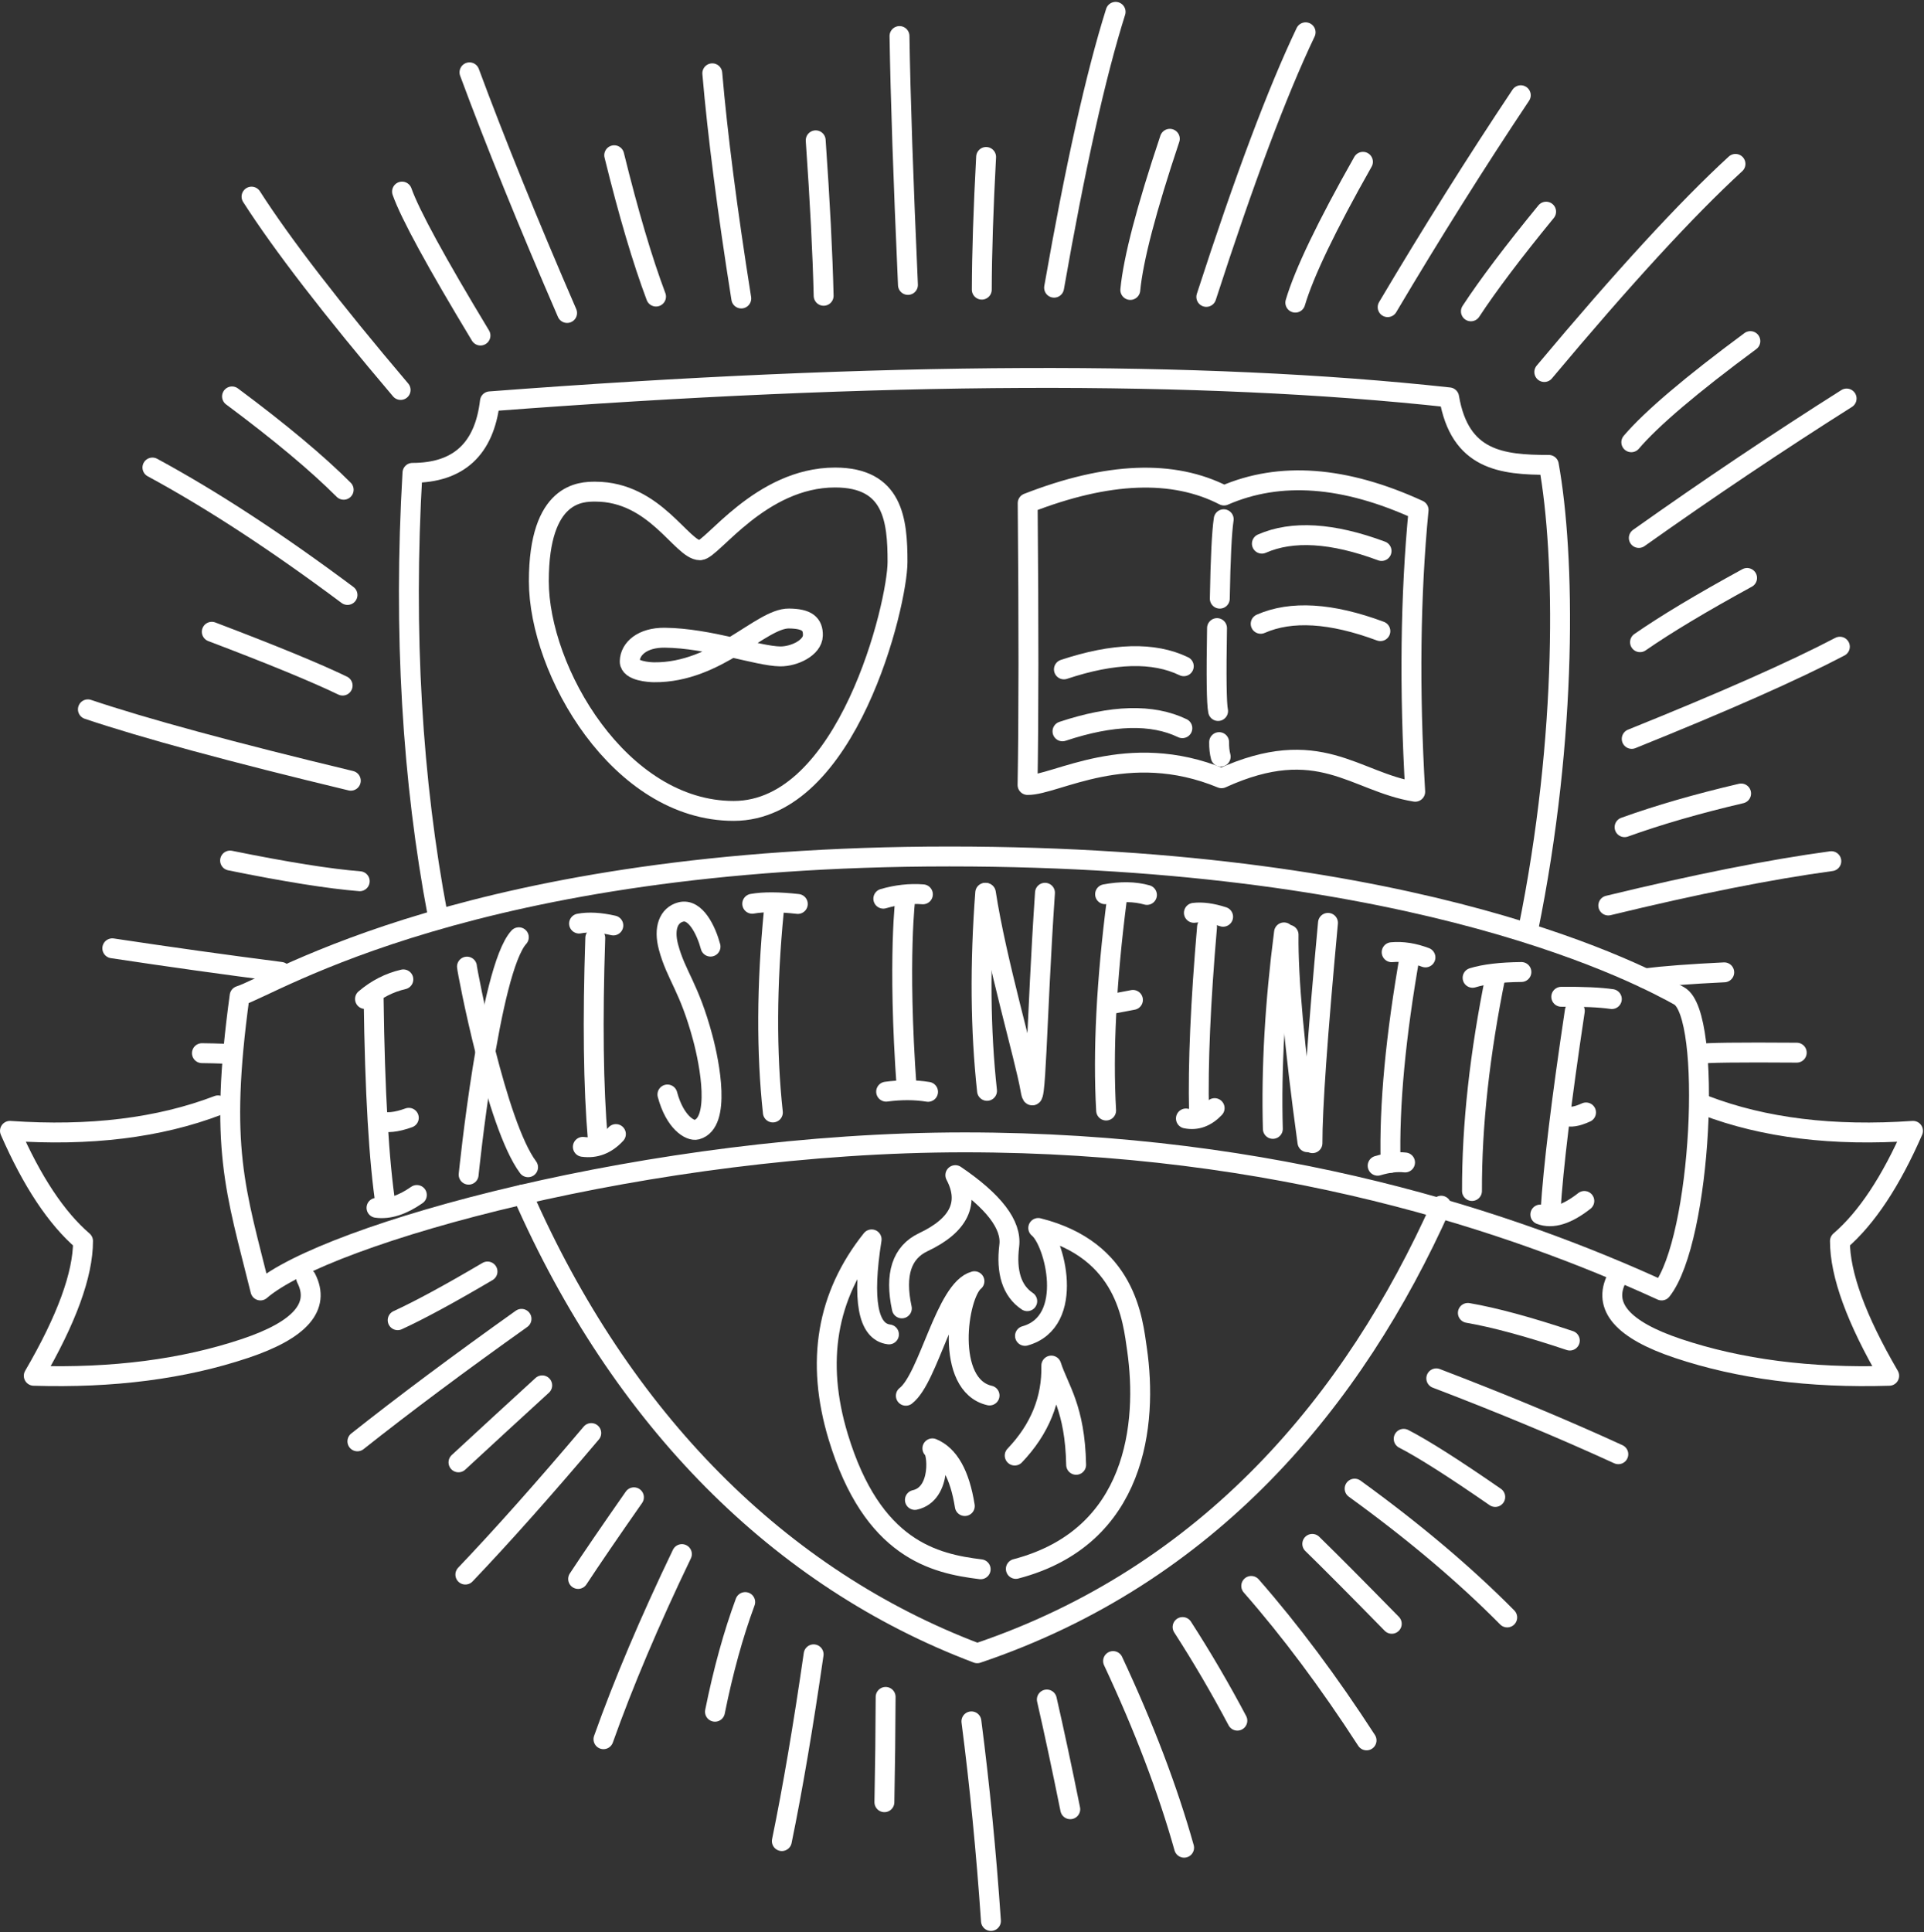 <?xml version="1.0" encoding="UTF-8"?>
<svg width="967px" height="971px" viewBox="0 0 967 971" version="1.1" xmlns="http://www.w3.org/2000/svg" xmlns:xlink="http://www.w3.org/1999/xlink">
    <rect x="0" y="0" width="967" height="971" fill="#333333" stroke="none"/>
    <!-- Generator: Sketch 49.3 (51167) - http://www.bohemiancoding.com/sketch -->
    <title>All</title>
    <desc>Created with Sketch.</desc>
    <defs></defs>
    <g id="Infinite-Series" stroke="none" stroke-width="1" fill="none" fill-rule="evenodd" stroke-linecap="round" stroke-linejoin="round">
        <g id="Exist-Infinite-Copy" transform="translate(-652, -296)" stroke="#FFFFFF" stroke-width="10">
            <g id="All" transform="translate(657, 301)">
                <g id="Burst" transform="translate(37.434, 0.109)">
                    <path d="M158.919,190.853 C124.349,150.11 99.37,117.726 83.983,93.703" id="Path-32"></path>
                    <path d="M199.05,163.512 C176.781,126.638 163.638,102.523 159.624,91.166" id="Path-33"></path>
                    <path d="M242.589,152.176 C222.907,106.725 206.552,66.413 193.524,31.24" id="Path-35"></path>
                    <path d="M286.041,144.273 C279.865,125.931 273.688,102.025 267.512,72.556" id="Path-2" transform="translate(276.776, 108.415) rotate(-2) translate(-276.776, -108.415) "></path>
                    <path d="M368.797,143.581 C369.774,122.255 370.263,96.181 370.263,65.361" id="Path-2" transform="translate(369.53, 104.471) rotate(-4) translate(-369.53, -104.471) "></path>
                    <path d="M400.853,137.146 C409.534,84.983 416.818,43.909 422.704,13.926" id="Path-2" transform="translate(411.779, 75.536) rotate(-12) translate(-411.779, -75.536) "></path>
                    <path d="M330.134,144.891 C323.068,100.347 318.211,62.625 315.562,31.725" id="Path-2"></path>
                    <path d="M441.312,138.674 C446.776,120.998 453.966,99.955 462.882,75.547" id="Path-2" transform="translate(452.097, 107.11) rotate(-17) translate(-452.097, -107.11) "></path>
                    <path d="M473.276,134.733 C496.306,77.545 515.996,34.491 532.347,5.57" id="Path-2" fill="#D8D8D8" transform="translate(502.811, 70.152) rotate(-12) translate(-502.811, -70.152) "></path>
                    <path d="M559.276,142.188 C582.306,84.999 601.996,41.945 618.347,13.024" id="Path-2" transform="translate(588.811, 77.606) rotate(-4) translate(-588.811, -77.606) "></path>
                    <path d="M513.262,134.911 C519.981,120.812 534.864,99.285 557.908,70.329" id="Path-2" transform="translate(535.585, 102.62) rotate(-20) translate(-535.585, -102.62) "></path>
                    <path d="M603.262,143.88 C609.981,129.781 624.864,108.254 647.908,79.299" id="Path-2" transform="translate(625.585, 111.59) rotate(-9) translate(-625.585, -111.59) "></path>
                    <path d="M647.079,143.352 C674.663,110.091 702.246,78.519 729.829,48.636" id="Path-2" transform="translate(688.454, 95.994) rotate(-9) translate(-688.454, -95.994) "></path>
                    <path d="M692.045,146.865 C703.262,135.749 719.058,122.038 739.435,105.732" id="Path-2" transform="translate(715.74, 126.299) rotate(-12) translate(-715.74, -126.299) "></path>
                    <path d="M752.239,194.13 C775.269,136.941 794.959,93.887 811.31,64.967" id="Path-2" transform="translate(781.775, 129.548) rotate(18) translate(-781.775, -129.548) "></path>
                    <path d="M785.049,224.01 C791.768,209.911 806.651,188.383 829.695,159.428" id="Path-2" transform="translate(807.372, 191.719) rotate(15) translate(-807.372, -191.719) "></path>
                    <path d="M792.079,277.551 C819.663,244.289 847.246,212.717 874.829,182.835" id="Path-2" transform="translate(833.454, 230.193) rotate(15) translate(-833.454, -230.193) "></path>
                    <path d="M785.045,322.033 C796.262,310.917 812.058,297.206 832.435,280.9" id="Path-2" transform="translate(808.74, 301.467) rotate(10) translate(-808.74, -301.467) "></path>
                    <path d="M783.047,375.756 C825.239,348.429 856.523,326.613 876.899,310.308" id="Path-2" transform="translate(829.973, 343.032) rotate(11) translate(-829.973, -343.032) "></path>
                    <path d="M776.224,415.999 C791.757,406.733 809.846,397.468 830.491,388.202" id="Path-2" transform="translate(803.357, 402.101) rotate(11) translate(-803.357, -402.101) "></path>
                    <path d="M768.316,458.559 C810.061,441.138 845.805,427.955 875.549,419.011" id="Path-2" transform="translate(821.933, 438.785) rotate(9) translate(-821.933, -438.785) "></path>
                    <path d="M811.608,522.799 C814.89,522.388 831.21,523.319 860.565,525.591" id="Path-2" transform="translate(836.087, 524.148) rotate(-4) translate(-836.087, -524.148) "></path>
                    <path d="M784.567,482.019 C793.947,482.971 807.09,484.971 823.993,488.02" id="Path-2" transform="translate(804.28, 485.02) rotate(-13) translate(-804.28, -485.02) "></path>
                    <path d="M59.047,523.997 C66.114,524.235 71.007,524.449 73.725,524.639" id="Path-2" transform="translate(66.386, 524.497) scale(-1, 1) rotate(-4) translate(-66.386, -524.497) "></path>
                    <path d="M13.764,473.608 C41.197,476.338 69.591,478.839 98.947,481.111" id="Path-2" transform="translate(56.355, 477.359) scale(-1, 1) rotate(-13) translate(-56.355, -477.359) "></path>
                    <path d="M695.31,654.661 C708.741,656.983 725.823,661.613 746.556,668.552" id="Path-2"></path>
                    <path d="M679.437,687.542 C712.715,700.251 743.214,712.961 770.933,725.671" id="Path-2"></path>
                    <path d="M659.809,739.858 C670.085,735.959 687.59,731.078 712.324,725.216" id="Path-2" transform="translate(686.066, 732.537) rotate(48) translate(-686.066, -732.537) "></path>
                    <path d="M627.034,782.167 C662.971,774.474 696.113,769.913 726.46,768.484" id="Path-2" transform="translate(676.747, 775.326) rotate(48) translate(-676.747, -775.326) "></path>
                    <path d="M608.803,792.212 C621.254,791.4 640.113,790.46 665.377,789.393" id="Path-2" transform="translate(637.09, 790.802) rotate(48) translate(-637.09, -790.802) "></path>
                    <path d="M567.185,826.231 C597.089,826.637 629.244,829.588 663.649,835.084" id="Path-2" transform="translate(615.417, 830.657) rotate(48) translate(-615.417, -830.657) "></path>
                    <path d="M539.002,830.518 C556.797,833.396 574.593,837.069 592.388,841.538" id="Path-2" transform="translate(565.695, 836.028) rotate(48) translate(-565.695, -836.028) "></path>
                    <path d="M485.136,883.346 C521.073,875.652 554.215,871.091 584.562,869.663" id="Path-2" transform="translate(534.849, 876.504) rotate(77) translate(-534.849, -876.504) "></path>
                    <path d="M461.367,876.004 C477.966,876.04 496.757,876.349 517.742,876.932" id="Path-2" transform="translate(489.554, 876.504) rotate(77) translate(-489.554, -876.504) "></path>
                    <path d="M400.73,903.566 C432.954,906.733 466.269,911.065 500.675,916.561" id="Path-2" transform="translate(450.702, 910.064) rotate(77) translate(-450.702, -910.064) "></path>
                    <path d="M376.669,867.826 C393.15,871.695 410.288,875.865 428.083,880.334" id="Path-2" transform="translate(402.376, 874.08) rotate(77) translate(-402.376, -874.08) "></path>
                    <path d="M310.984,870.378 C347.437,873.426 379.117,875.274 406.025,875.922" id="Path-2" transform="translate(358.505, 873.15) scale(-1, 1) rotate(77) translate(-358.505, -873.15) "></path>
                    <path d="M295.86,828.789 C312.957,826.602 331.998,825.8 352.982,826.382" id="Path-2" transform="translate(324.421, 827.494) scale(-1, 1) rotate(77) translate(-324.421, -827.494) "></path>
                    <path d="M230.823,831.11 C267.348,822.897 300.517,817.068 330.329,813.623" id="Path-2" transform="translate(280.576, 822.367) scale(-1, 1) rotate(77) translate(-280.576, -822.367) "></path>
                    <path d="M239.007,776.88 C258.504,769.022 273.935,762.987 285.299,758.777" id="Path-2" transform="translate(262.153, 767.828) scale(-1, 1) rotate(77) translate(-262.153, -767.828) "></path>
                    <path d="M175.571,747.818 C212.024,750.867 243.704,752.715 270.612,753.362" id="Path-2" transform="translate(223.092, 750.59) scale(-1, 1) rotate(45) translate(-223.092, -750.59) "></path>
                    <path d="M180.481,711.61 C199.521,710.747 218.562,709.945 237.603,709.204" id="Path-2" transform="translate(209.042, 710.407) scale(-1, 1) rotate(45) translate(-209.042, -710.407) "></path>
                    <path d="M127.508,695.818 C165.599,689.395 199.551,684.46 229.363,681.015" id="Path-2" transform="translate(178.435, 688.416) scale(-1, 1) rotate(45) translate(-178.435, -688.416) "></path>
                    <path d="M155.393,653.398 C176.852,647.854 193.263,642.978 204.627,638.767" id="Path-2" transform="translate(180.01, 646.083) scale(-1, 1) rotate(45) translate(-180.01, -646.083) "></path>
                    <path d="M72.84,430.842 C88.14,432.835 110.106,433.961 138.74,434.22" id="Path-2" transform="translate(105.79, 432.531) scale(-1, 1) rotate(-12) translate(-105.79, -432.531) "></path>
                    <path d="M-0.542,373.089 C60.786,371.461 106.356,368.924 136.168,365.479" id="Path-2" transform="translate(67.813, 369.284) scale(-1, 1) rotate(-12) translate(-67.813, -369.284) "></path>
                    <path d="M61.711,331.06 C76.393,328.006 99.846,324.56 132.069,320.724" id="Path-2" transform="translate(96.89, 325.892) scale(-1, 1) rotate(-14) translate(-96.89, -325.892) "></path>
                    <path d="M27.563,280.095 C68.797,263.645 105.89,251.484 138.841,243.612" id="Path-2" transform="translate(83.202, 261.853) scale(-1, 1) rotate(-15) translate(-83.202, -261.853) "></path>
                    <path d="M68.791,232.362 C85.241,223.233 107.537,213.361 135.678,202.746" id="Path-2" transform="translate(102.235, 217.554) scale(-1, 1) rotate(-16) translate(-102.235, -217.554) "></path>
                </g>
                <g id="Shield" transform="translate(200.504, 184.445)">
                    <g>
                        <path d="M562.485,278.068 C582.618,179.715 581.071,89.104 572.927,44.173 C549.114,44.173 528.196,41.857 522.83,10.24 C397.948,-3.413 237.248,-2.747 40.729,12.24 C37.941,36.196 24.963,48.173 1.794,48.173 C-2.901,128.676 1.719,203.111 14.473,270.363 M57.163,410.835 C106.786,523.876 186.237,603.823 285.646,641.351 C402.473,601.95 475.115,514.181 518.838,416.439"></path>
                    </g>
                    <g id="Light" transform="translate(289.121, 501.577) rotate(7) translate(-289.121, -501.577) translate(209.121, 403.577)">
                        <path d="M90.158,195.057 C66.738,195.057 34.917,191.87 10.983,137.7 C-4.973,101.586 -3.445,68.085 15.566,37.197 C14.508,68.085 19.329,83.529 30.029,83.529" id="Path-48"></path>
                        <g id="Peak" transform="translate(28.3, 51.662)">
                            <path d="M7.176,56.763 C19.8,49.641 34.347,6.427 49.33,4.566 C39.806,10.305 27.254,54.241 48.858,62.488" id="Path-49" transform="translate(28.253, 33.527) rotate(-15) translate(-28.253, -33.527) "></path>
                            <path d="M23.321,114.47 C25.85,98.57 31.279,88.904 39.608,85.471 C37.057,86.511 34.731,108.367 48.399,111.391" id="Path-49" transform="translate(35.86, 99.97) scale(-1, 1) rotate(7) translate(-35.86, -99.97) "></path>
                            <path d="M69.287,82.861 C81.911,69.627 88.045,54.553 87.687,37.639 C91.475,49.429 99.606,58.87 100.167,87.515" id="Path-49" transform="translate(84.727, 62.577) rotate(-7) translate(-84.727, -62.577) "></path>
                        </g>
                        <path d="M150.235,192.711 C91.617,169.433 93.462,111.769 103.188,75.932 C107.153,61.321 114.529,26.933 159.934,21.295 C151.037,26.656 135.324,65.693 159.934,75.932" id="Path-49" transform="translate(128.957, 107.003) scale(-1, 1) translate(-128.957, -107.003) "></path>
                        <path d="M34.865,69.751 C29.146,53.285 31.369,41.838 41.534,35.411 C58.414,24.737 62.364,12.941 53.384,0.023 C74.195,10.713 84.6,21.336 84.6,31.893 C84.6,45.265 88.652,54.288 96.976,58.487" id="Path-53"></path>
                    </g>
                    <g id="Heart" transform="translate(65.086, 50.389)">
                        <path d="M81.251,36.684 C87.137,36.684 111.629,0.128 149.11,0.128 C178.388,0.128 180.503,21.495 180.503,42.554 C180.503,63.612 155.48,167.664 98.131,167.664 C40.783,167.664 0.234,97.171 0.234,52.201 C0.234,7.232 21.632,7.232 28.63,7.232 C58.727,7.232 72.052,36.684 81.251,36.684 Z" id="Path"></path>
                        <path d="M62.239,80.486 C73.465,80.008 98.423,87.774 120.681,86.826 C131.907,86.347 137.819,80.389 137.638,74.084 C137.496,69.105 127.236,69.113 125.157,69.202 C93.235,70.562 72.869,99.135 58.869,99.732 C49.886,100.115 46.552,97.7 46.384,91.837 C46.208,85.703 55.156,80.788 62.239,80.486 Z" id="Path-34" transform="translate(92.012, 84.476) rotate(-177) translate(-92.012, -84.476) "></path>
                    </g>
                    <g id="Book" transform="translate(408.633, 129.238) rotate(1) translate(-408.633, -129.238) translate(309.633, 51.238)">
                        <path d="M0.237,13.871 C40.192,-2.529 73.053,-4.38 98.822,8.317 C126.655,-4.38 159.294,-2.529 196.739,13.871 C193.35,56.75 193.607,103.953 197.511,155.479 C166.847,151.102 148.658,127.211 100.076,150.396 C52.347,131.638 16.725,155.479 2.641,155.479 C2.641,122.08 1.84,74.877 0.237,13.871 Z" id="Path-45"></path>
                        <path d="M98.89,20.237 C98.045,26.688 97.622,40.001 97.622,60.174" id="Path-46"></path>
                        <path d="M97.751,74.989 C96.906,78.629 96.483,92.513 96.483,116.64" id="Path-46" transform="translate(97.117, 95.815) scale(1, -1) translate(-97.117, -95.815) "></path>
                        <path d="M149.411,1.046 C142.398,16.29 143.276,36.36 152.043,61.257" id="Path-46" transform="translate(148.39, 31.152) scale(1, -1) rotate(-90) translate(-148.39, -31.152) "></path>
                        <path d="M149.516,41.326 C142.503,56.569 143.38,76.64 152.148,101.536" id="Path-46" transform="translate(148.494, 71.431) scale(1, -1) rotate(-90) translate(-148.494, -71.431) "></path>
                        <path d="M51.03,63.322 C44.017,78.566 44.895,98.636 53.662,123.533" id="Path-46" transform="translate(50.009, 93.427) scale(-1, -1) rotate(-90) translate(-50.009, -93.427) "></path>
                        <path d="M50.856,94.46 C43.843,109.704 44.72,129.774 53.488,154.67" id="Path-46" transform="translate(49.834, 124.565) scale(-1, -1) rotate(-90) translate(-49.834, -124.565) "></path>
                        <path d="M99.455,132.263 C98.843,134.435 98.537,136.867 98.537,139.559" id="Path-46" transform="translate(99.037, 135.911) scale(1, -1) translate(-99.037, -135.911) "></path>
                    </g>
                </g>
                <g id="Banner" transform="translate(0, 423.875)">
                    <g id="Group-3" transform="translate(0, 0.713)">
                        <path d="M148.893,212.754 C156.161,226.979 145.929,238.737 118.195,248.027 C87.164,258.421 51.757,263.002 11.973,261.771 C28.48,233.47 36.734,210.897 36.734,194.052 C23.353,182.566 11.111,164.111 0.007,138.69 C40.114,141.484 74.961,137.216 104.55,125.885" id="Path-43"></path>
                        <path d="M954.214,212.754 C961.483,226.979 951.25,238.737 923.516,248.027 C892.485,258.421 857.078,263.002 817.295,261.771 C833.801,233.47 842.055,210.897 842.055,194.052 C828.674,182.566 816.432,164.111 805.328,138.69 C845.435,141.484 880.283,137.216 909.871,125.885" id="Path-43" transform="translate(880.903, 193.926) scale(-1, 1) translate(-880.903, -193.926) "></path>
                        <path d="M472.133,0.806 C711.266,0.806 822.055,61.556 838.918,70.845 C855.781,80.134 850.312,193.373 830.133,218.896 C755.594,184.775 637.16,144.474 479.813,144.474 C322.467,144.474 158.426,190.588 125.891,218.896 C113.348,168.248 104.984,147.256 115.438,70.845 C132.07,65.775 233,0.806 472.133,0.806 Z" id="Path-3"></path>
                    </g>
                    <g id="Exist" transform="translate(287.209, 99.983) rotate(-2) translate(-287.209, -99.983) translate(174.709, 23.483)">
                        <g id="E" transform="translate(16.091, 93.645) rotate(2) translate(-16.091, -93.645) translate(2.091, 35.145)">
                            <path d="M5.333,10.667 C5.939,57.845 7.984,92.798 11.465,115.525" id="Path-21"></path>
                            <path d="M6.772,116.096 C12.925,116.937 19.684,114.788 27.05,109.647" id="Path-22"></path>
                            <path d="M-0.248,7.198 C6.968,4.794 14.153,4.157 21.308,5.287" id="Path-23" transform="translate(10.53, 5.972) rotate(-22) translate(-10.53, -5.972) "></path>
                            <path d="M8.73,74.915 C12.71,74.791 17.23,72.601 22.292,68.346" id="Path-24" transform="translate(15.511, 71.631) rotate(20) translate(-15.511, -71.631) "></path>
                        </g>
                        <g id="X" transform="translate(68.225, 76.939) rotate(-3) translate(-68.225, -76.939) translate(50.225, 17.939)">
                            <path d="M8.697,12.916 C8.611,14.963 16.427,93.261 30.507,116.029" id="Path-25"></path>
                            <path d="M0.424,117.146 C0.424,117.146 19.847,15.149 35.962,0.494" id="Path-26"></path>
                        </g>
                        <g id="I" transform="translate(120.79, 65.862) rotate(4) translate(-120.79, -65.862) translate(109.29, 6.362)">
                            <path d="M1.064,3.228 C7.02,6.654 12.42,8.635 17.265,9.173" id="Path-10" transform="translate(9.164, 6.2) scale(-1, -1) rotate(-19) translate(-9.164, -6.2) "></path>
                            <path d="M8.935,12.961 C8.995,54.22 10.597,87.911 13.743,114.033" id="Path-11"></path>
                            <path d="M6.358,118.093 C12.679,118.763 18.138,116.429 22.734,111.093" id="Path-12"></path>
                        </g>
                        <g id="S" transform="translate(166.997, 62.448) rotate(2) translate(-166.997, -62.448) translate(132.997, 4.448)">
                            <path d="M54.208,24.852 C54.208,16.649 51.983,4.17 44.208,4.17 C37.983,4.17 33.738,9.762 33.738,19.595 C33.738,34.627 38.57,41.516 38.57,68.139 C38.57,81.48 36.428,111.899 23.622,111.899 C20.358,111.899 14.042,105.692 14.042,91.018" id="Path-10" transform="translate(34.125, 58.034) rotate(-15) translate(-34.125, -58.034) "></path>
                        </g>
                        <g id="T" transform="translate(207.913, 55.853) rotate(5) translate(-207.913, -55.853) translate(196.413, 1.353)">
                            <path d="M0.238,5.686 C5.649,3.7 13.173,2.407 22.81,1.805" id="Path-19" transform="translate(11.524, 3.745) rotate(7) translate(-11.524, -3.745) "></path>
                            <path d="M11.119,7.535 C9.455,44.734 11.059,78.387 15.929,108.492" id="Path-20"></path>
                        </g>
                    </g>
                    <g id="Infinite" transform="translate(617.625, 94.639) rotate(4) translate(-617.625, -94.639) translate(428.125, 15.639)">
                        <g id="I" transform="translate(20.575, 67.386) rotate(3) translate(-20.575, -67.386) translate(3.075, 12.386)">
                            <path d="M11.636,5.233 C11.636,5.233 11.227,36.395 24.013,101.549" id="Path-2"></path>
                            <path d="M14.673,107.082 C21.209,103.227 27.683,100.509 34.095,98.928" id="Path-4" transform="translate(24.384, 103.005) rotate(16) translate(-24.384, -103.005) "></path>
                            <path d="M1.243,9.818 C7.105,5.965 13.234,3.329 19.632,1.907" id="Path-4" transform="translate(10.438, 5.862) rotate(10) translate(-10.438, -5.862) "></path>
                        </g>
                        <g id="N" transform="translate(75.283, 62.987) rotate(-5) translate(-75.283, -62.987) translate(58.783, 10.987)">
                            <path d="M2.753,0.814 C-0.593,36.615 -0.868,69.797 1.929,100.359" id="Path-5"></path>
                            <path d="M3.096,0.881 C7.725,35.179 21.289,84.103 23.759,100.134 C26.229,116.165 27.425,63.889 32.79,1.336" id="Path-6"></path>
                        </g>
                        <g id="F" transform="translate(126.014, 59.523) rotate(2) translate(-126.014, -59.523) translate(115.014, 0.523)">
                            <path d="M6.699,11.331 C5.734,52.775 7.639,88.192 12.416,117.58" id="Path-7"></path>
                            <path d="M1.811,13.722 C7.944,8.463 14.077,5.059 20.21,3.511" id="Path-8" transform="translate(11.011, 8.616) rotate(24) translate(-11.011, -8.616) "></path>
                            <path d="M8.72,60.741 C12.452,61.985 16.2,63.22 19.964,64.447" id="Path-9" transform="translate(14.342, 62.594) rotate(-35) translate(-14.342, -62.594) "></path>
                        </g>
                        <g id="I" transform="translate(171.043, 65.44) rotate(1) translate(-171.043, -65.44) translate(161.043, 10.94)">
                            <path d="M1.061,2.762 C6.127,5.914 10.719,7.737 14.84,8.231" id="Path-10" transform="translate(7.951, 5.497) scale(-1, -1) rotate(-19) translate(-7.951, -5.497) "></path>
                            <path d="M7.755,11.717 C7.807,49.68 9.17,80.679 11.844,104.714" id="Path-11"></path>
                            <path d="M5.564,108.45 C10.94,109.066 15.583,106.919 19.492,102.009" id="Path-12"></path>
                        </g>
                        <g id="N" transform="translate(219.491, 70.866) rotate(5) translate(-219.491, -70.866) translate(198.991, 15.366)">
                            <path d="M5.172,8.372 C6.19,44.057 9.491,76.857 15.075,106.774" id="Path-13"></path>
                            <path d="M4.123,10.207 C8.725,31.357 19.619,64.509 36.805,109.663" id="Path-14" transform="translate(20.464, 59.935) rotate(4) translate(-20.464, -59.935) "></path>
                            <path d="M35.87,110.747 C33.141,93.933 29.935,57.078 26.253,0.185" id="Path-15"></path>
                        </g>
                        <g id="I" transform="translate(270.167, 78.974) rotate(5) translate(-270.167, -78.974) translate(258.167, 20.474)">
                            <path d="M2.508,14.602 C5.643,10.227 10.017,6.526 15.629,3.499" id="Path-16" transform="translate(9.068, 9.051) rotate(40) translate(-9.068, -9.051) "></path>
                            <path d="M9.776,8.251 C9.015,50.313 11.257,85.461 16.503,113.695" id="Path-17"></path>
                            <path d="M10.303,116.162 C15.146,113.826 19.596,112.568 23.652,112.388" id="Path-18"></path>
                        </g>
                        <g id="T" transform="translate(311.935, 89.257) rotate(5) translate(-311.935, -89.257) translate(299.435, 32.757)">
                            <path d="M0.375,5.557 C6.212,3.412 14.328,2.015 24.723,1.365" id="Path-19" transform="translate(12.549, 3.461) rotate(-6) translate(-12.549, -3.461) "></path>
                            <path d="M11.931,3.604 C10.137,43.794 11.866,80.153 17.12,112.68" id="Path-20"></path>
                        </g>
                        <g id="E" transform="translate(358.89, 94.36) rotate(5) translate(-358.89, -94.36) translate(344.89, 31.86)">
                            <path d="M8.283,20.218 C8.648,65.795 9.878,99.561 11.972,121.517" id="Path-21"></path>
                            <path d="M7.177,123.996 C13.478,125.326 20.399,121.927 27.942,113.801" id="Path-22"></path>
                            <path d="M3.844,21.6 C11.378,13.659 17.54,7.829 22.331,4.11" id="Path-23" transform="translate(13.088, 12.855) rotate(37) translate(-13.088, -12.855) "></path>
                            <path d="M12.84,74.498 C15.233,74.378 17.952,72.262 20.996,68.151" id="Path-24" transform="translate(16.918, 71.325) rotate(20) translate(-16.918, -71.325) "></path>
                        </g>
                    </g>
                </g>
            </g>
        </g>
    </g>
</svg>